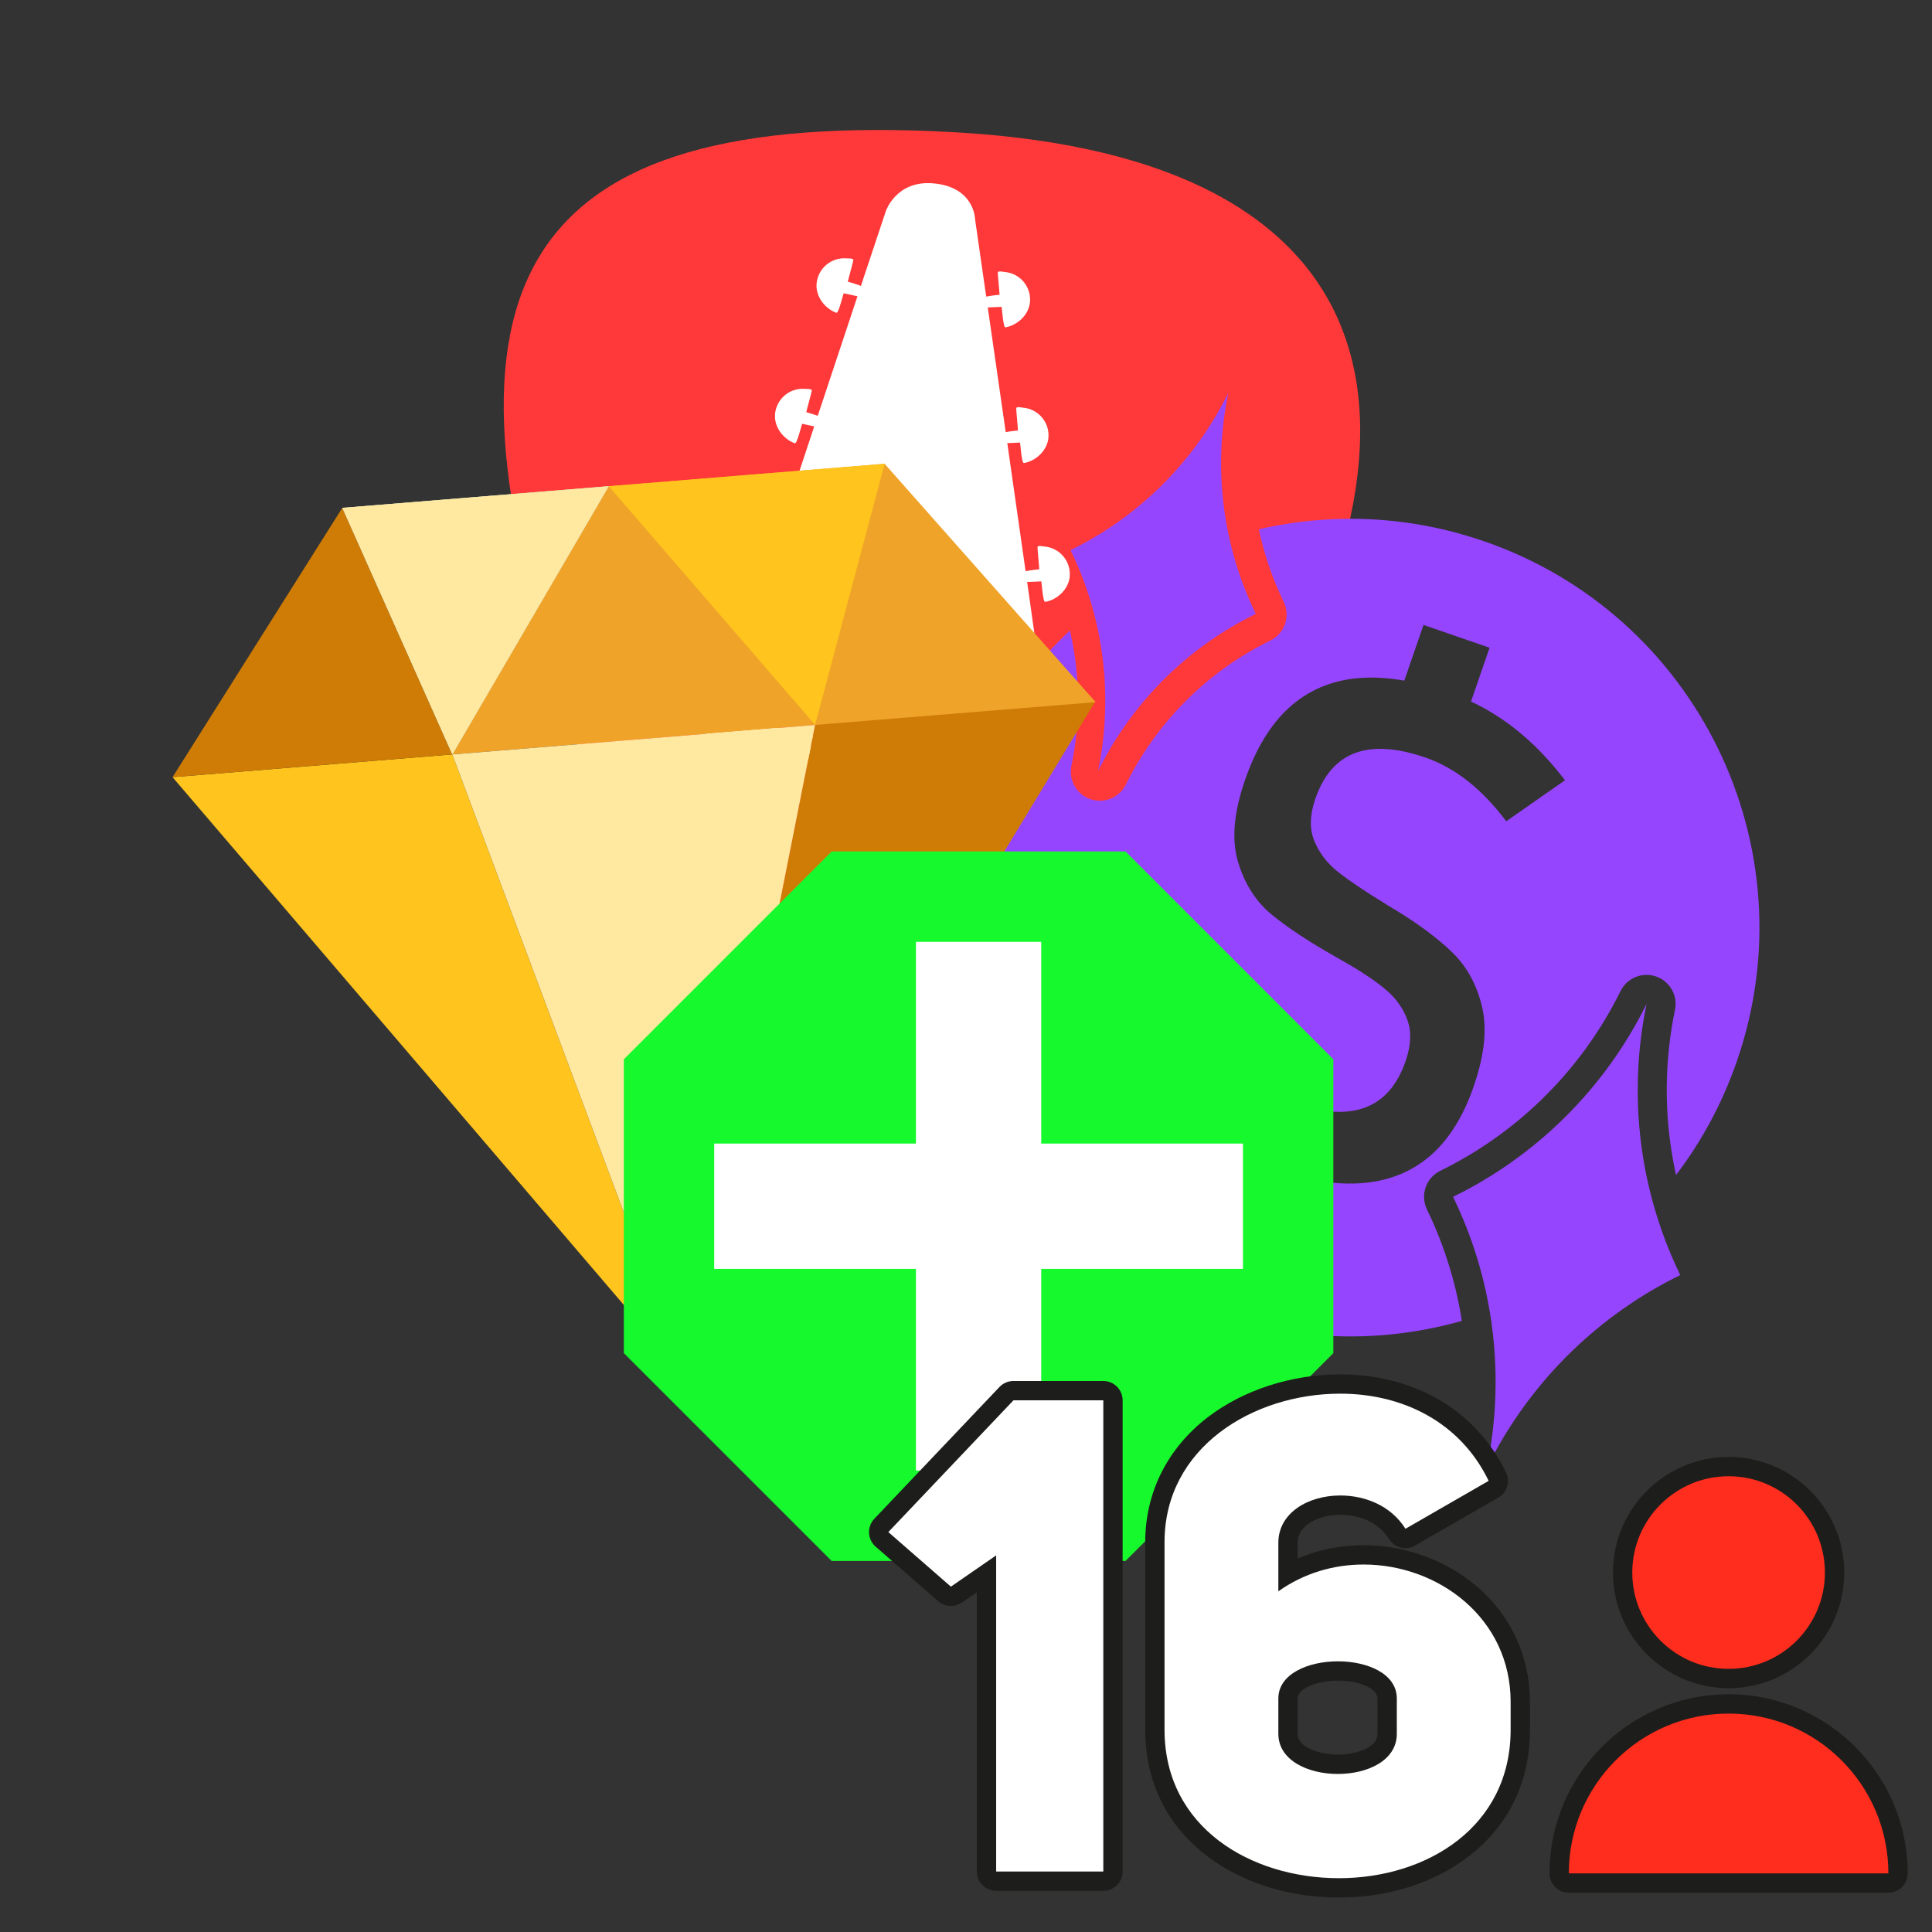 <?xml version="1.0" encoding="UTF-8"?>
<svg xmlns="http://www.w3.org/2000/svg" viewBox="0 0 1000 1000">
  <rect x="0" y="0" width="1000" height="1000" fill="#333333" stroke="none"/>
  <defs>
    <style>
      .cls-1 {
        fill: #ffc41d;
      }

      .cls-2, .cls-3, .cls-4 {
        fill: #fff;
      }

      .cls-3, .cls-5 {
        fill-rule: evenodd;
      }

      .cls-4 {
        opacity: 0;
      }

      .cls-6 {
        fill: #16f92c;
      }

      .cls-5 {
        fill: #ff3939;
      }

      .cls-7 {
        fill: #9645ff;
      }

      .cls-8 {
        fill: #efa329;
      }

      .cls-9 {
        fill: #ffe89f;
      }

      .cls-10 {
        fill: #ff2d1d;
      }

      .cls-11 {
        fill: #ce7c06;
      }

      .cls-12 {
        fill: #1d1d1b;
      }

      .cls-13 {
        fill: #a2dbf4;
      }
    </style>
  </defs>
  <g id="katman_2" data-name="katman 2">
    <rect class="cls-4" width="1000" height="1000"/>
  </g>
  <g id="katman_1" data-name="katman 1">
    <path class="cls-5" d="m443.01,601.27s-74.51-10.97-149.28-231.87c-74.77-220.9-28.46-313.84,200.57-300.94,229.03,12.9,264.53,153.67,135.47,350.62-129.06,196.95-173.14,183.71-186.75,182.19Z"/>
    <g>
      <g>
        <rect class="cls-2" x="404.05" y="399.78" width="97.28" height="75.96" transform="translate(-22.6 850.87) rotate(-85.04)"/>
        <path class="cls-3" d="m344.85,433.41s31.58-82.82,31.93-82.64c29.35,15.34,38.05,54.67,38.05,54.67l-18.14,48.34s-11.44,35.84-24.25,30.1c-37.78-16.95-27.59-50.48-27.59-50.48Z"/>
        <path class="cls-3" d="m559.76,452.48s-16.83-87.03-17.2-86.91c-31.56,10.05-46.91,47.29-46.91,47.29l9.54,50.75s5.09,37.28,18.7,33.83c40.14-10.18,35.88-44.96,35.88-44.96Z"/>
      </g>
      <path class="cls-3" d="m458.48,109.35s5.3-16.1,24.53-14.45c21.46,1.84,21.67,18.47,21.67,18.47,0,0,33.31,230.67,32.92,230.78-57.64,15.78-42.92,44.42-42.92,44.42l-74.61-6.48s19.31-26.1-34.59-51.42c-.71-.33,73-221.31,73-221.31Z"/>
      <g>
        <path class="cls-3" d="m540.62,282.88c7.9.69,13.75,7.65,13.06,15.55-.58,6.62-6.46,12.01-12.71,13.11-1.21.21-1.8-10.59-2.02-10.61-.15-.01-7.44.29-8.32.35-1.5.09-2.85-3.96-.6-5.4.55-.35,7.23-1.23,7.86-1.19.16.01-.99-11.22-.87-11.58.31-.93,2.37-.33,3.6-.23Z"/>
        <path class="cls-3" d="m529.6,211.03c7.9.69,13.75,7.65,13.06,15.55-.58,6.62-6.46,12.01-12.71,13.11-1.21.21-1.8-10.59-2.02-10.61-.15-.01-7.44.29-8.32.35-1.5.09-2.85-3.96-.6-5.4.55-.35,7.23-1.23,7.86-1.19.16.01-.99-11.22-.87-11.58.31-.93,2.37-.33,3.6-.22Z"/>
        <path class="cls-3" d="m520.06,140.78c7.9.69,13.75,7.65,13.06,15.55-.58,6.62-6.46,12.01-12.71,13.11-1.21.21-1.8-10.59-2.02-10.61-.15-.01-7.44.29-8.32.35-1.5.09-2.85-3.96-.6-5.4.55-.35,7.23-1.23,7.86-1.19.17.01-.99-11.22-.87-11.58.31-.92,2.37-.33,3.6-.22Z"/>
      </g>
      <g>
        <path class="cls-3" d="m393.46,270.17c-7.9-.69-14.86,5.16-15.55,13.06h0c-.58,6.62,4.29,12.94,10.26,15.1,1.15.42,3.6-10.12,3.82-10.1.15.01,7.27,1.57,8.14,1.78,1.46.35,3.49-3.41,1.52-5.22-.48-.44-6.91-2.46-7.54-2.53-.16-.02,2.91-10.88,2.85-11.26-.15-.97-2.28-.74-3.5-.84Z"/>
        <path class="cls-3" d="m416.7,201.29c-7.9-.69-14.86,5.16-15.55,13.06-.58,6.62,4.29,12.94,10.26,15.1,1.15.42,3.6-10.12,3.82-10.1.15.01,7.27,1.57,8.14,1.78,1.46.35,3.49-3.41,1.52-5.22-.48-.44-6.91-2.46-7.54-2.53-.16-.02,2.91-10.88,2.85-11.26-.15-.97-2.28-.74-3.5-.84Z"/>
        <path class="cls-3" d="m438.21,133.74c-7.9-.69-14.86,5.16-15.55,13.06h0c-.58,6.62,4.29,12.94,10.26,15.1,1.15.42,3.6-10.12,3.82-10.1.15.01,7.27,1.57,8.14,1.78,1.46.35,3.49-3.41,1.52-5.22-.48-.44-6.91-2.46-7.54-2.53-.16-.01,2.91-10.88,2.85-11.26-.15-.97-2.28-.74-3.5-.84Z"/>
      </g>
    </g>
    <g id="katman_1-2" data-name="katman 1">
      <path class="cls-7" d="m649.98,317.73c-12.09,5.93-28.78,15.8-45.42,31.83-18.77,18.1-29.88,36.75-36.2,49.55,2.89-13.98,5.63-35.52,1.98-61.33-3.23-22.87-10.32-40.93-16.19-53.04,12.09-5.93,28.78-15.8,45.42-31.83,18.77-18.1,29.88-36.75,36.2-49.55-2.89,13.98-5.63,35.52-1.98,61.33,3.23,22.87,10.32,40.93,16.19,53.04Z"/>
      <path class="cls-7" d="m869.69,659.97c-14.83,7.27-35.32,19.38-55.73,39.06-23.03,22.2-36.67,45.1-44.41,60.79,3.55-17.14,6.9-43.58,2.43-75.25-3.96-28.07-12.66-50.23-19.86-65.09,14.83-7.27,35.32-19.38,55.73-39.06,23.03-22.2,36.67-45.1,44.41-60.79-3.55,17.14-6.9,43.58-2.43,75.25,3.96,28.07,12.66,50.23,19.86,65.09Z"/>
      <path class="cls-7" d="m767.95,280.1c-38.91-13.4-79.04-14.78-116.38-6.14,2.75,12.96,7.04,25.55,12.86,37.53,3.61,7.44.53,16.41-6.91,20.05-15.34,7.52-29.33,17.33-41.6,29.16-13.61,13.12-24.76,28.39-33.16,45.38-3.35,6.78-11.22,10.02-18.37,7.56-7.15-2.46-11.36-9.85-9.82-17.26,3.85-18.56,4.46-37.47,1.81-56.18-.66-4.68-1.54-9.3-2.59-13.88-24.09,22.72-43.2,51.44-54.73,84.93-38.04,110.47,20.68,230.86,131.14,268.9,42.43,14.61,86.32,14.93,126.45,3.54-3.13-20-9.19-39.37-18.05-57.65-3.61-7.44-.53-16.41,6.91-20.05,19.14-9.39,36.6-21.62,51.9-36.38,16.98-16.37,30.9-35.43,41.38-56.64,3.35-6.78,11.22-10.02,18.37-7.56,7.15,2.46,11.36,9.85,9.82,17.26-4.8,23.16-5.57,46.75-2.26,70.11.74,5.18,1.67,10.32,2.78,15.42,13.29-17.47,24.06-37.32,31.6-59.21,38.04-110.47-20.68-230.86-131.14-268.9h0Zm-5.15,282.19c-5.43,15.76-13.02,27.82-22.77,36.15-9.75,8.34-21.64,13-35.68,13.98-8.52.59-17.87-.18-28.01-2.28l-9.78,28.39-34.21-11.78,9.62-27.94c-5.58-2.64-10.84-5.63-15.77-8.97-8.77-5.95-16.48-12.98-23.13-21.09-6.65-8.11-12.32-17.34-17-27.71l32.57-19.93c4.7,12.5,11.1,22.86,19.21,31.1,8.11,8.24,17.92,14.33,29.44,18.3,15.88,5.47,28.8,6.44,38.77,2.93,9.96-3.51,17.12-11.58,21.47-24.22l.06-.17c2.77-8.05,3.06-15.08.88-21.09-2.18-6.01-5.89-11.23-11.12-15.65-5.23-4.43-12.23-9.15-21.01-14.18-.29-.23-.59-.39-.86-.49s-.57-.26-.86-.49c-.52-.31-1.07-.62-1.65-.94-.58-.33-1.12-.64-1.65-.94-14.02-7.95-25.08-15.27-33.16-21.93-8.09-6.66-13.86-15.69-17.32-27.07-3.46-11.39-2.31-25.46,3.47-42.24l.06-.17c5.62-16.32,13.26-28.86,22.89-37.62,9.65-8.75,21.29-13.81,34.97-15.17,7.57-.75,15.79-.32,24.63,1.22l9.93-28.82,34.21,11.78-9.59,27.86c3.54,1.68,7.01,3.5,10.38,5.54,7.11,4.26,13.83,9.33,20.18,15.2,6.36,5.88,12.38,12.55,18.06,20.01l-30.39,21.24c-6.35-8.44-13-15.39-19.94-20.84-6.94-5.45-14.27-9.51-21.98-12.17-14.76-5.08-26.88-5.84-36.36-2.3-9.48,3.56-16.32,11.43-20.52,23.61l-.06.17c-2.89,8.38-3.03,15.69-.41,21.91,2.61,6.22,6.75,11.55,12.41,16,5.66,4.45,13.65,9.83,23.99,16.14.41.27.81.53,1.23.79.41.27.87.55,1.39.85.52.31,1.01.6,1.48.88.46.29.95.58,1.48.88,12.19,7.45,22.02,14.81,29.46,22.05,7.45,7.26,12.53,16.54,15.26,27.87,2.73,11.32,1.35,24.98-4.16,40.97l-.11.33v.03Z"/>
    </g>
    <g id="katman_1-3" data-name="katman 1">
      <polyline class="cls-11" points="434.44 312.07 354.82 712.78 566.69 363.46"/>
      <path class="cls-1" d="m234.12,390.49c40.23,107.43,80.47,214.86,120.7,322.29-88.51-103.51-177.01-207.01-265.51-310.52,48.27-3.92,96.53-7.85,144.8-11.77Z"/>
      <path class="cls-8" d="m457.87,240.06l-280.67,22.81c18.98,42.54,37.95,85.08,56.93,127.62l332.98-27.06-109.23-123.37Z"/>
      <path class="cls-11" d="m89.31,402.26l144.8-11.77-56.93-127.62-87.88,139.39Z"/>
      <path class="cls-13" d="m315.09,251.66l-137.89,11.21c18.98,42.54,37.95,85.08,56.93,127.62,26.99-46.28,53.98-92.55,80.97-138.83Z"/>
      <path class="cls-1" d="m315.09,251.66c35.6,41.19,71.2,82.38,106.81,123.57,11.99-45.06,23.99-90.12,35.98-135.17l-142.78,11.6h0Z"/>
      <path class="cls-9" d="m234.12,390.49c40.23,107.43,80.46,214.86,120.69,322.29,22.36-112.52,44.72-225.03,67.07-337.55l-187.76,15.26h0Z"/>
      <path class="cls-9" d="m315.09,251.66l-137.89,11.21c18.98,42.54,37.95,85.08,56.93,127.62,26.99-46.28,53.98-92.55,80.97-138.83Z"/>
    </g>
    <polygon class="cls-6" points="582.57 440.72 430.46 440.72 322.9 548.28 322.9 700.39 430.46 807.95 582.57 807.95 690.13 700.39 690.13 548.28 582.57 440.72"/>
    <polygon class="cls-2" points="643.36 591.91 538.94 591.91 538.94 487.49 474.08 487.49 474.08 591.91 369.67 591.91 369.67 656.77 474.08 656.77 474.08 761.18 538.94 761.18 538.94 656.77 643.36 656.77 643.36 591.91"/>
    <g>
      <circle class="cls-10" cx="894.72" cy="813.95" r="54.85"/>
      <path class="cls-12" d="m894.72,764.1c27.53,0,49.85,22.32,49.85,49.85s-22.32,49.85-49.85,49.85-49.85-22.32-49.85-49.85,22.32-49.85,49.85-49.85m0-10c-33,0-59.85,26.85-59.85,59.85s26.85,59.85,59.85,59.85,59.85-26.85,59.85-59.85-26.85-59.85-59.85-59.85h0Z"/>
    </g>
    <g>
      <path class="cls-10" d="m812.02,974.64c-2.76,0-5-2.24-5-5,0-48.36,39.34-87.7,87.7-87.7s87.7,39.34,87.7,87.7c0,2.76-2.24,5-5,5h-165.4Z"/>
      <path class="cls-12" d="m894.72,886.94c45.67,0,82.7,37.03,82.7,82.7h-165.4c0-45.67,37.03-82.7,82.7-82.7m0-10c-51.11,0-92.7,41.58-92.7,92.7,0,5.52,4.48,10,10,10h165.4c5.52,0,10-4.48,10-10,0-51.11-41.58-92.7-92.7-92.7h0Z"/>
    </g>
  </g>
  <g id="katman_3" data-name="katman 3">
    <g>
      <g>
        <path class="cls-2" d="m515.61,973.71c-2.76,0-5-2.24-5-5v-154.1l-15.58,10.77c-.86.59-1.85.89-2.84.89-1.18,0-2.35-.42-3.29-1.23l-32.38-28.25c-1.03-.9-1.64-2.17-1.71-3.53-.06-1.36.43-2.69,1.37-3.68l64.77-68.21c.94-1,2.25-1.56,3.63-1.56h46.51c2.76,0,5,2.24,5,5v243.9c0,2.76-2.24,5-5,5h-55.46Z"/>
        <path class="cls-12" d="m571.07,724.8v243.9h-55.46v-163.64l-23.43,16.19-32.38-28.25,64.77-68.21h46.51m0-10h-46.51c-2.74,0-5.36,1.13-7.25,3.11l-64.77,68.21c-1.88,1.98-2.87,4.63-2.74,7.36.13,2.72,1.36,5.27,3.42,7.07l32.38,28.25c1.87,1.63,4.22,2.46,6.58,2.46,1.98,0,3.97-.59,5.68-1.77l7.74-5.35v144.57c0,5.52,4.48,10,10,10h55.46c5.52,0,10-4.48,10-10v-243.9c0-5.52-4.48-10-10-10h0Z"/>
      </g>
      <g>
        <path class="cls-2" d="m693.02,977.15c-24.77,0-47.93-7.26-65.21-20.45-19.65-14.99-30.04-36.22-30.04-61.38v-97.15c0-24.44,10.55-45.44,30.51-60.73,17.51-13.41,41.36-21.1,65.44-21.1,36.42,0,66.82,17.93,81.32,47.96,1.14,2.36.26,5.2-2.01,6.51l-43.06,24.8c-.79.45-1.64.67-2.49.67-1.67,0-3.29-.83-4.24-2.34-5.86-9.32-16.9-14.89-29.53-14.89-13.44,0-27.04,6.68-27.04,19.46v16.12c11.81-6.47,25.16-9.85,39.12-9.85,39.87,0,81.11,28.45,81.11,76.07v14.47c0,25.07-10.13,46.23-29.31,61.21-17.01,13.29-39.94,20.61-64.57,20.61Zm-.54-112.26c-12.83,0-25.81,4.89-25.81,14.25v18.26c0,10.37,12.98,15.8,25.8,15.8h0c7.01,0,13.71-1.62,18.4-4.46,4.72-2.86,7.12-6.67,7.12-11.34v-18.26c0-9.35-12.83-14.25-25.51-14.25Z"/>
        <path class="cls-12" d="m693.71,721.36c32.04,0,62.01,14.47,76.82,45.13l-43.06,24.8c-7.58-12.06-21.01-17.23-33.76-17.23-16.54,0-32.04,8.96-32.04,24.46v25.15c13.33-9.5,28.81-13.88,44.13-13.88,38.54,0,76.1,27.68,76.1,71.07v14.47c0,50.3-43.41,76.82-88.88,76.82s-90.26-26.18-90.26-76.82v-97.15c0-48.92,45.82-76.82,90.95-76.82m-1.24,196.84c15.28,0,30.52-6.89,30.52-20.8v-18.26c0-12.87-15.23-19.25-30.51-19.25s-30.81,6.46-30.81,19.25v18.26c0,13.82,15.43,20.8,30.8,20.8m1.24-206.84c-25.15,0-50.11,8.07-68.48,22.13-20.94,16.03-32.47,39.01-32.47,64.7v97.15c0,26.78,11.07,49.38,32.01,65.35,18.15,13.85,42.39,21.47,68.25,21.47s49.76-7.7,67.65-21.67c20.43-15.96,31.23-38.49,31.23-65.15v-14.47c0-23.13-9.6-44.2-27.04-59.35-15.89-13.8-37.41-21.72-59.06-21.72-11.97,0-23.52,2.35-34.13,6.87v-8.14c0-9.39,11.36-14.46,22.04-14.46,5.23,0,18.18,1.22,25.29,12.55,1.89,3.01,5.14,4.68,8.47,4.68,1.7,0,3.41-.43,4.98-1.34l43.06-24.8c4.54-2.62,6.29-8.3,4.01-13.02-7.92-16.4-20.4-29.69-36.08-38.44-14.46-8.07-31.66-12.33-49.74-12.33h0Zm-1.24,196.84c-8.64,0-20.8-3.35-20.8-10.8v-18.26c0-5.53,10.76-9.25,20.81-9.25s20.51,3.54,20.51,9.25v18.26c0,7.87-12.59,10.8-20.52,10.8h0Z"/>
      </g>
    </g>
  </g>
</svg>